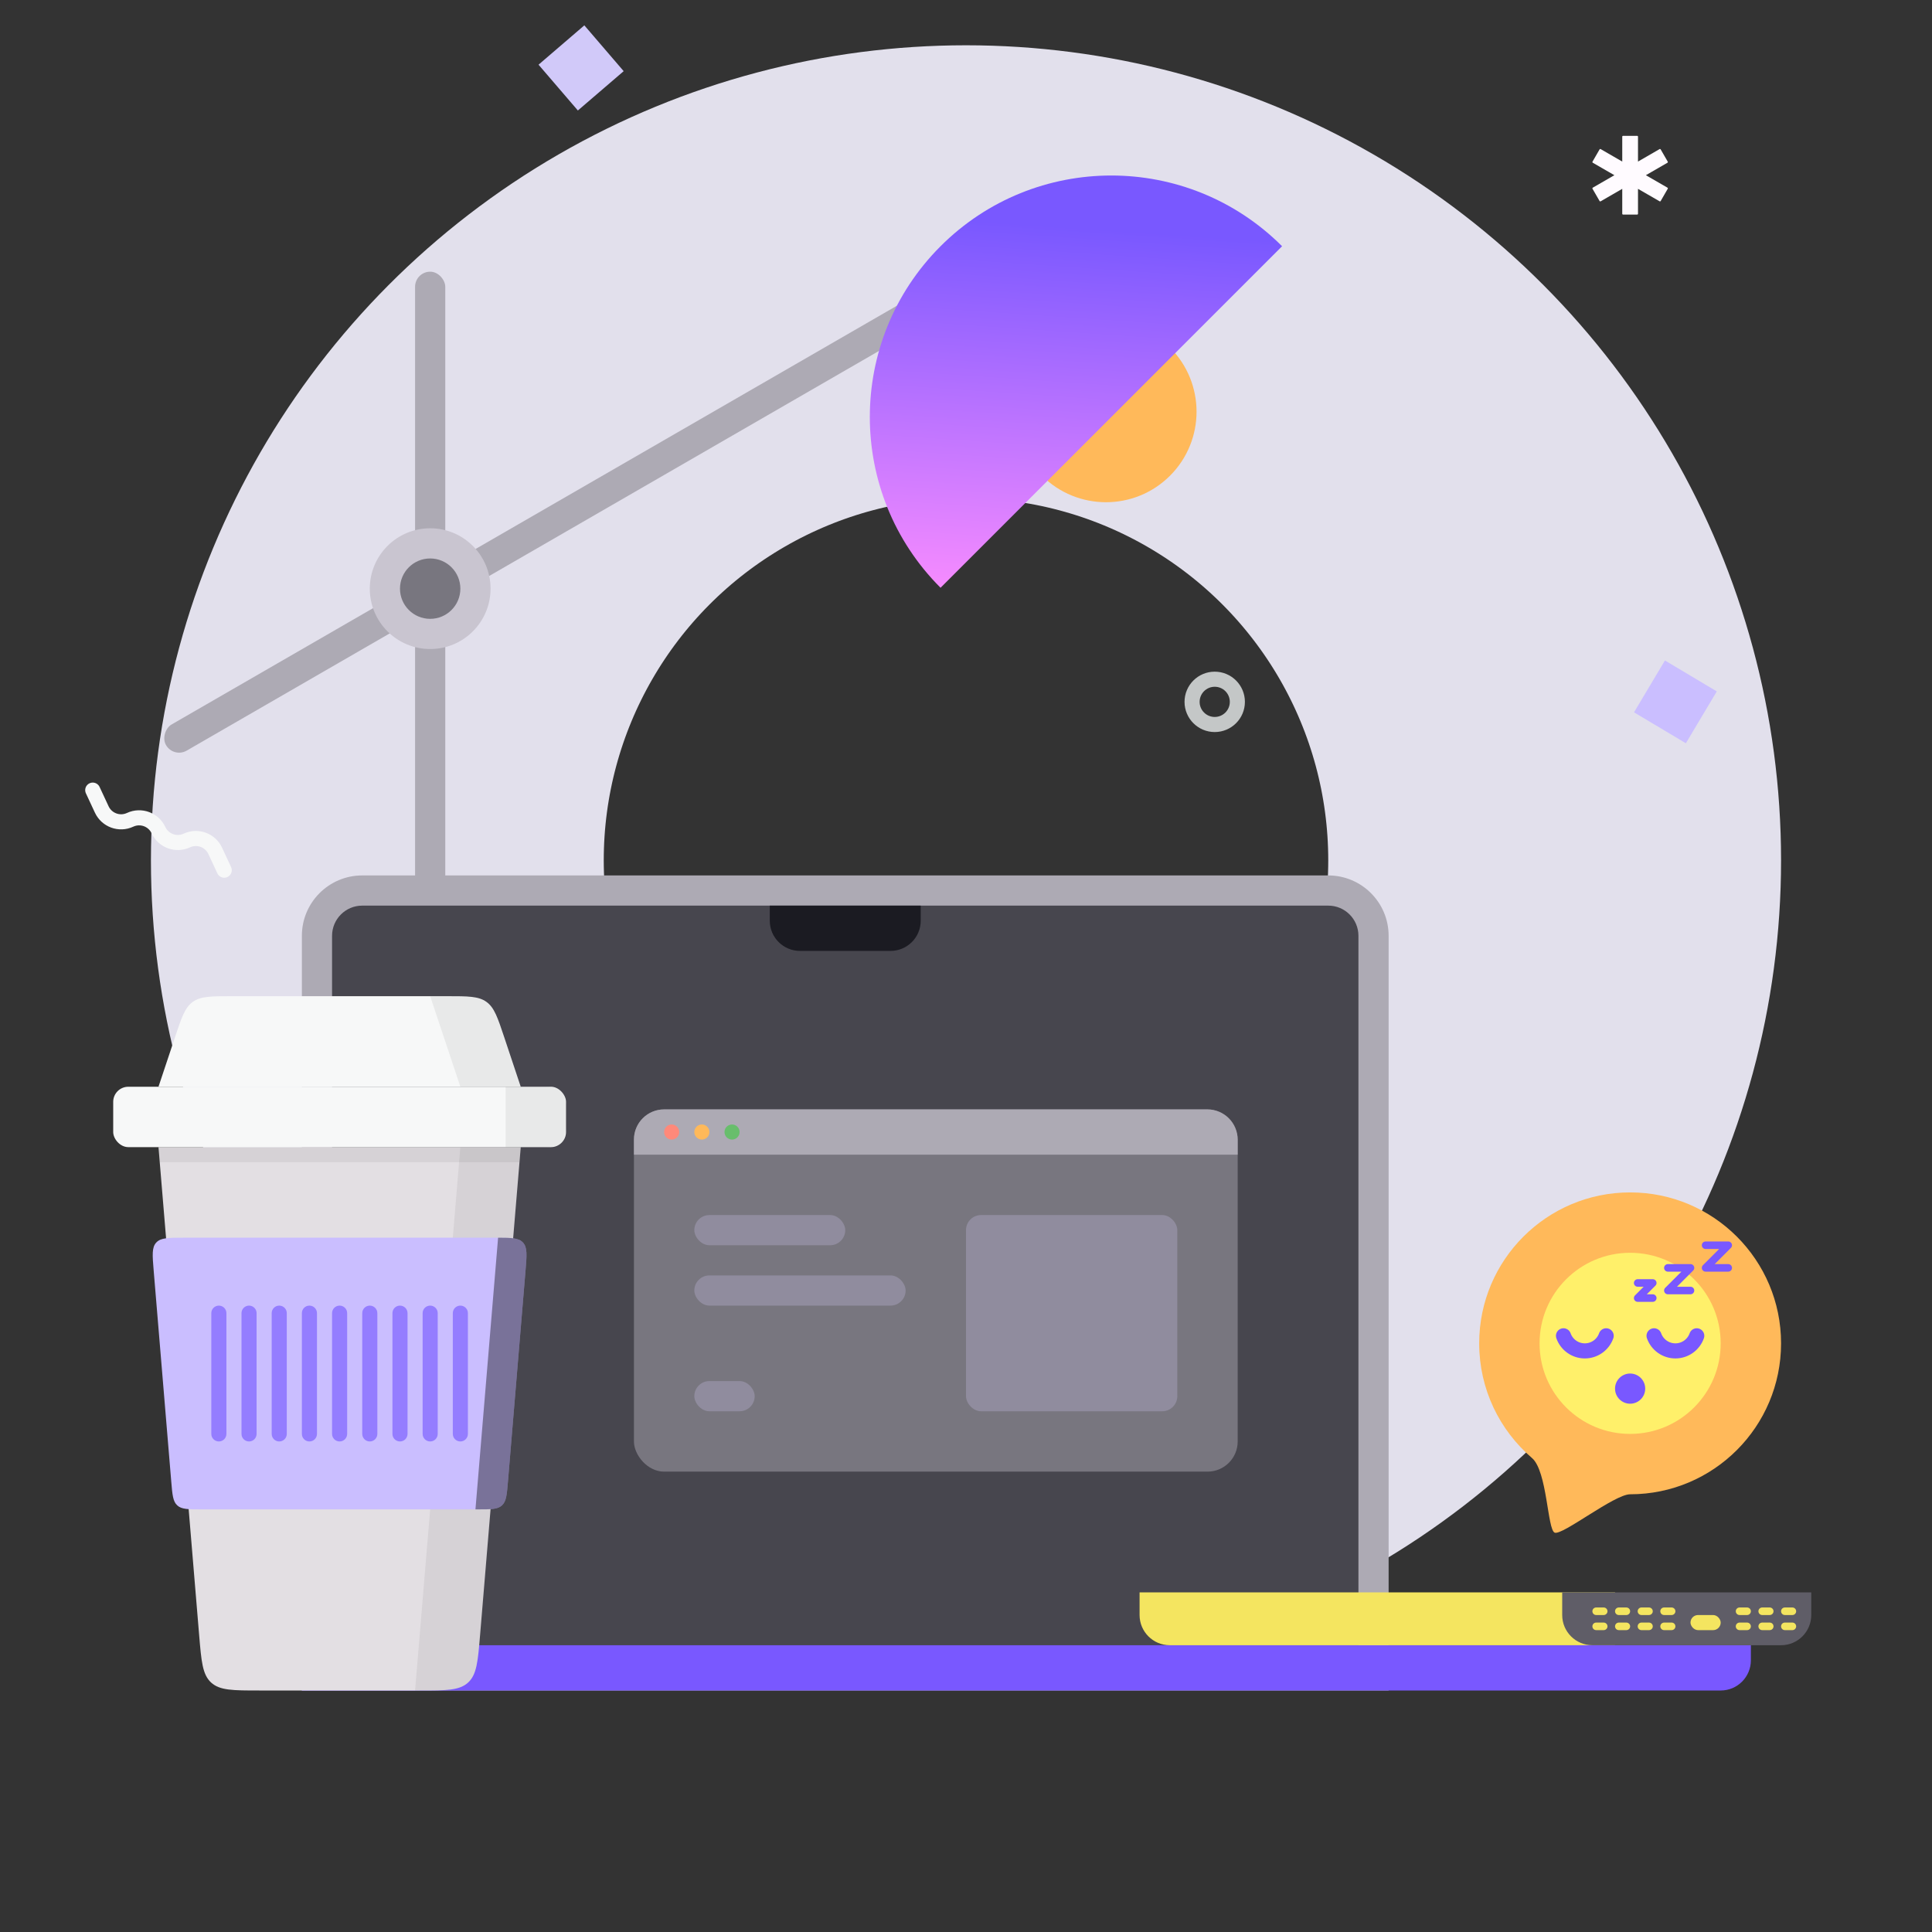<svg width="256" height="256" viewBox="0 0 256 256" fill="none" xmlns="http://www.w3.org/2000/svg">
<rect x="0" y="0" width="256" height="256" fill="#333333" stroke="none"/>
<circle cx="128" cy="114" r="78" stroke="#E2E0EC" stroke-width="60"/>
<rect x="55" y="36" width="4" height="160" rx="2" fill="#ADAAB4"/>
<rect x="142.244" y="27" width="4" height="140" rx="2" transform="rotate(60 142.244 27)" fill="#ADAAB4"/>
<path d="M42.623 187.732C42.623 183.314 46.205 179.732 50.623 179.732H74.623C79.041 179.732 82.623 183.314 82.623 187.732V195.732H42.623V187.732Z" fill="#D9D9D9"/>
<circle cx="57" cy="78" r="8" fill="#C9C5D0"/>
<circle cx="57" cy="78" r="4" fill="#78767F"/>
<circle cx="146.549" cy="54.548" r="12" transform="rotate(-45 146.549 54.548)" fill="#FFB95A"/>
<path d="M169.882 32.627C169.882 32.627 159.752 42.758 147.255 55.255C134.758 67.751 124.627 77.882 124.627 77.882C112.131 65.385 112.131 45.124 124.627 32.627C137.124 20.131 157.385 20.131 169.882 32.627Z" fill="url(#paint0_linear_240_10907)"/>
<path d="M40 124C40 119.582 43.582 116 48 116H176C180.418 116 184 119.582 184 124V224H40V124Z" fill="#ADAAB4"/>
<path d="M44 124C44 121.791 45.791 120 48 120H176C178.209 120 180 121.791 180 124V220H44V124Z" fill="#47464E"/>
<path d="M40 218H232V220C232 222.209 230.209 224 228 224H40V218Z" fill="#7958FF"/>
<path d="M102 120H122V122C122 124.209 120.209 126 118 126H106C103.791 126 102 124.209 102 122V120Z" fill="#1B1B22"/>
<rect x="84" y="147" width="80" height="48" rx="4" fill="#78767F"/>
<path d="M84 151C84 148.791 85.791 147 88 147H160C162.209 147 164 148.791 164 151V153H84V151Z" fill="#ADAAB4"/>
<circle cx="89" cy="150" r="1" fill="#FF897A"/>
<circle cx="93" cy="150" r="1" fill="#FFB95A"/>
<circle cx="97" cy="150" r="1" fill="#68BE6C"/>
<rect x="92" y="161" width="20" height="4" rx="2" fill="#908C9E"/>
<rect x="128" y="161" width="28" height="26" rx="2" fill="#908C9E"/>
<rect x="92" y="169" width="28" height="4" rx="2" fill="#908C9E"/>
<rect x="92" y="183" width="8" height="4" rx="2" fill="#908C9E"/>
<path d="M21 152H69L63.611 216.664C63.321 220.146 63.176 221.887 62.028 222.944C60.88 224 59.133 224 55.639 224H34.361C30.867 224 29.12 224 27.972 222.944C26.824 221.887 26.679 220.146 26.389 216.664L21 152Z" fill="#E3DFE3"/>
<g opacity="0.06">
<path d="M69 152H61L55 224H55.639C59.133 224 60.88 224 62.028 222.944C63.176 221.887 63.321 220.146 63.611 216.664L69 152Z" fill="black" style="mix-blend-mode:soft-light"/>
</g>
<path fill-rule="evenodd" clip-rule="evenodd" d="M69 152H21L21.167 154H68.833L69 152Z" fill="black" fill-opacity="0.06"/>
<path fill-rule="evenodd" clip-rule="evenodd" d="M26.68 200C24.933 200 24.06 200 23.486 199.472C22.912 198.944 22.839 198.073 22.694 196.332L20.361 168.332C20.192 166.305 20.107 165.292 20.701 164.646C21.296 164 22.313 164 24.347 164H65.652C67.686 164 68.704 164 69.298 164.646C69.892 165.292 69.807 166.305 69.638 168.332L67.305 196.332C67.16 198.073 67.088 198.944 66.513 199.472C65.939 200 65.066 200 63.319 200H26.68Z" fill="#CABEFF"/>
<path style="mix-blend-mode:soft-light" fill-rule="evenodd" clip-rule="evenodd" d="M63 200H63.319C65.066 200 65.94 200 66.514 199.472C67.088 198.944 67.161 198.073 67.306 196.332L69.639 168.332C69.808 166.305 69.892 165.292 69.298 164.646C68.739 164.038 67.805 164.002 66 164L63 200Z" fill="black" fill-opacity="0.4"/>
<path fill-rule="evenodd" clip-rule="evenodd" d="M28 174C28 173.448 28.448 173 29 173C29.552 173 30 173.448 30 174V190C30 190.552 29.552 191 29 191C28.448 191 28 190.552 28 190V174ZM32 174C32 173.448 32.448 173 33 173C33.552 173 34 173.448 34 174V190C34 190.552 33.552 191 33 191C32.448 191 32 190.552 32 190V174ZM37 173C36.448 173 36 173.448 36 174V190C36 190.552 36.448 191 37 191C37.552 191 38 190.552 38 190V174C38 173.448 37.552 173 37 173ZM40 174C40 173.448 40.448 173 41 173C41.552 173 42 173.448 42 174V190C42 190.552 41.552 191 41 191C40.448 191 40 190.552 40 190V174ZM45 173C44.448 173 44 173.448 44 174V190C44 190.552 44.448 191 45 191C45.552 191 46 190.552 46 190V174C46 173.448 45.552 173 45 173ZM48 174C48 173.448 48.448 173 49 173C49.552 173 50 173.448 50 174V190C50 190.552 49.552 191 49 191C48.448 191 48 190.552 48 190V174ZM53 173C52.448 173 52 173.448 52 174V190C52 190.552 52.448 191 53 191C53.552 191 54 190.552 54 190V174C54 173.448 53.552 173 53 173ZM56 174C56 173.448 56.448 173 57 173C57.552 173 58 173.448 58 174V190C58 190.552 57.552 191 57 191C56.448 191 56 190.552 56 190V174ZM61 173C60.448 173 60 173.448 60 174V190C60 190.552 60.448 191 61 191C61.552 191 62 190.552 62 190V174C62 173.448 61.552 173 61 173Z" fill="#947DFF"/>
<path d="M23.177 137.47C24.057 134.83 24.497 133.51 25.544 132.755C26.592 132 27.983 132 30.766 132H59.234C62.017 132 63.408 132 64.456 132.755C65.503 133.51 65.943 134.83 66.823 137.47L69 144H21L23.177 137.47Z" fill="#F7F8F8"/>
<g opacity="0.06">
<path d="M61 144H69L66.823 137.47C65.943 134.83 65.503 133.51 64.456 132.755C63.408 132 62.017 132 59.234 132H57L61 144Z" fill="black" style="mix-blend-mode:soft-light"/>
</g>
<rect x="15" y="144" width="60" height="8" rx="2" fill="#F7F8F8"/>
<g opacity="0.06">
<path d="M67 144H71C72.886 144 73.828 144 74.414 144.586C75 145.172 75 146.114 75 148C75 149.886 75 150.828 74.414 151.414C73.828 152 72.886 152 71 152H67V144Z" fill="black" style="mix-blend-mode:soft-light"/>
</g>
<path d="M151 211H214V218H155C152.791 218 151 216.209 151 214V211Z" fill="#F4E560"/>
<path d="M207 211H240V214C240 216.209 238.209 218 236 218H211C208.791 218 207 216.209 207 214V211Z" fill="#5F5D67"/>
<path fill-rule="evenodd" clip-rule="evenodd" d="M211.5 213C211.224 213 211 213.224 211 213.5C211 213.776 211.224 214 211.5 214H212.5C212.776 214 213 213.776 213 213.5C213 213.224 212.776 213 212.5 213H211.5ZM211.5 215C211.224 215 211 215.224 211 215.5C211 215.776 211.224 216 211.5 216H212.5C212.776 216 213 215.776 213 215.5C213 215.224 212.776 215 212.5 215H211.5ZM214 215.5C214 215.224 214.224 215 214.5 215H215.5C215.776 215 216 215.224 216 215.5C216 215.776 215.776 216 215.5 216H214.5C214.224 216 214 215.776 214 215.5ZM217.5 215C217.224 215 217 215.224 217 215.5C217 215.776 217.224 216 217.5 216H218.5C218.776 216 219 215.776 219 215.5C219 215.224 218.776 215 218.5 215H217.5ZM220 215.5C220 215.224 220.224 215 220.5 215H221.5C221.776 215 222 215.224 222 215.5C222 215.776 221.776 216 221.5 216H220.5C220.224 216 220 215.776 220 215.5ZM214.5 213C214.224 213 214 213.224 214 213.5C214 213.776 214.224 214 214.5 214H215.5C215.776 214 216 213.776 216 213.5C216 213.224 215.776 213 215.5 213H214.5ZM217 213.5C217 213.224 217.224 213 217.5 213H218.5C218.776 213 219 213.224 219 213.5C219 213.776 218.776 214 218.5 214H217.5C217.224 214 217 213.776 217 213.5ZM220.5 213C220.224 213 220 213.224 220 213.5C220 213.776 220.224 214 220.5 214H221.5C221.776 214 222 213.776 222 213.5C222 213.224 221.776 213 221.5 213H220.5Z" fill="#F4E560"/>
<path fill-rule="evenodd" clip-rule="evenodd" d="M230.5 213C230.224 213 230 213.224 230 213.5C230 213.776 230.224 214 230.5 214H231.5C231.776 214 232 213.776 232 213.5C232 213.224 231.776 213 231.5 213H230.5ZM230.5 215C230.224 215 230 215.224 230 215.5C230 215.776 230.224 216 230.5 216H231.5C231.776 216 232 215.776 232 215.5C232 215.224 231.776 215 231.5 215H230.5ZM233.5 215C233.224 215 233 215.224 233 215.5C233 215.776 233.224 216 233.5 216H234.5C234.776 216 235 215.776 235 215.5C235 215.224 234.776 215 234.5 215H233.5ZM236 215.5C236 215.224 236.224 215 236.5 215H237.5C237.776 215 238 215.224 238 215.5C238 215.776 237.776 216 237.5 216H236.5C236.224 216 236 215.776 236 215.5ZM233 213.5C233 213.224 233.224 213 233.5 213H234.5C234.776 213 235 213.224 235 213.5C235 213.776 234.776 214 234.5 214H233.5C233.224 214 233 213.776 233 213.5ZM236.5 213C236.224 213 236 213.224 236 213.5C236 213.776 236.224 214 236.5 214H237.5C237.776 214 238 213.776 238 213.5C238 213.224 237.776 213 237.5 213H236.5Z" fill="#F4E560"/>
<rect x="224" y="214" width="4" height="2" rx="1" fill="#F4E560"/>
<path d="M236 178C236 189.046 227.046 198 216 198C213.91 198 207 203.5 206 203.084C205.032 202.682 205.024 194.932 203 193.199C198.715 189.531 196 184.083 196 178C196 166.954 204.954 158 216 158C227.046 158 236 166.954 236 178Z" fill="#FFB95A"/>
<circle cx="216" cy="178" r="12" fill="#FFF06A"/>
<path d="M221 168H224L221 171H224" stroke="#7958FF" stroke-linecap="round" stroke-linejoin="round"/>
<path d="M226 165H229L226 168H229" stroke="#7958FF" stroke-linecap="round" stroke-linejoin="round"/>
<path d="M217 170H219L217 172H219" stroke="#7958FF" stroke-linecap="round" stroke-linejoin="round"/>
<circle cx="216" cy="184" r="2" fill="#7958FF"/>
<path d="M207.17 177C207.582 178.165 208.693 179 209.999 179C211.305 179 212.417 178.165 212.829 177" stroke="#7958FF" stroke-width="2" stroke-linecap="round"/>
<path d="M219.17 177C219.582 178.165 220.693 179 221.999 179C223.305 179 224.417 178.165 224.829 177" stroke="#7958FF" stroke-width="2" stroke-linecap="round"/>
<rect x="71.359" y="8.571" width="8" height="8" transform="rotate(-40.65 71.359 8.571)" fill="#D1C9F9"/>
<rect x="220.613" y="87.516" width="8" height="8" transform="rotate(30.813 220.613 87.516)" fill="#CABEFF"/>
<path fill-rule="evenodd" clip-rule="evenodd" d="M214.957 18.104C214.957 18.047 215.004 18 215.061 18H216.939C216.996 18 217.043 18.047 217.043 18.104V21.409L219.905 19.756C219.955 19.728 220.018 19.745 220.047 19.795L220.986 21.421C221.015 21.471 220.998 21.534 220.948 21.563L218.086 23.215L220.948 24.867C220.998 24.896 221.015 24.96 220.986 25.01L220.047 26.636C220.019 26.686 219.955 26.703 219.905 26.674L217.043 25.022V28.326C217.043 28.384 216.996 28.431 216.939 28.431H215.061C215.004 28.431 214.957 28.384 214.957 28.326V25.022L212.095 26.674C212.045 26.703 211.981 26.686 211.953 26.636L211.014 25.01C210.985 24.96 211.002 24.896 211.052 24.867L213.914 23.215L211.052 21.563C211.002 21.534 210.985 21.471 211.014 21.421L211.953 19.795C211.982 19.745 212.045 19.728 212.095 19.756L214.957 21.409V18.104Z" fill="#FFFBFF"/>
<path fill-rule="evenodd" clip-rule="evenodd" d="M160.957 97C163.166 97 164.957 95.209 164.957 93C164.957 90.791 163.166 89 160.957 89C158.748 89 156.957 90.791 156.957 93C156.957 95.209 158.748 97 160.957 97ZM160.957 95C162.062 95 162.957 94.105 162.957 93C162.957 91.895 162.062 91 160.957 91C159.852 91 158.957 91.895 158.957 93C158.957 94.105 159.852 95 160.957 95Z" fill="#C4C7C7"/>
<path d="M12.289 104.696L13.483 107.26C14.143 108.676 15.825 109.29 17.241 108.63V108.63C18.657 107.971 20.34 108.584 21 110V110C21.659 111.416 23.342 112.029 24.758 111.37V111.37C26.174 110.71 27.856 111.324 28.516 112.74L29.71 115.304" stroke="#F7F8F8" stroke-width="2" stroke-linecap="round" stroke-linejoin="round"/>
<defs>
<linearGradient id="paint0_linear_240_10907" x1="125.5" y1="29" x2="122" y2="80.5" gradientUnits="userSpaceOnUse">
<stop stop-color="#7958FF"/>
<stop offset="1" stop-color="#FD8EFF"/>
</linearGradient>
</defs>
</svg>
